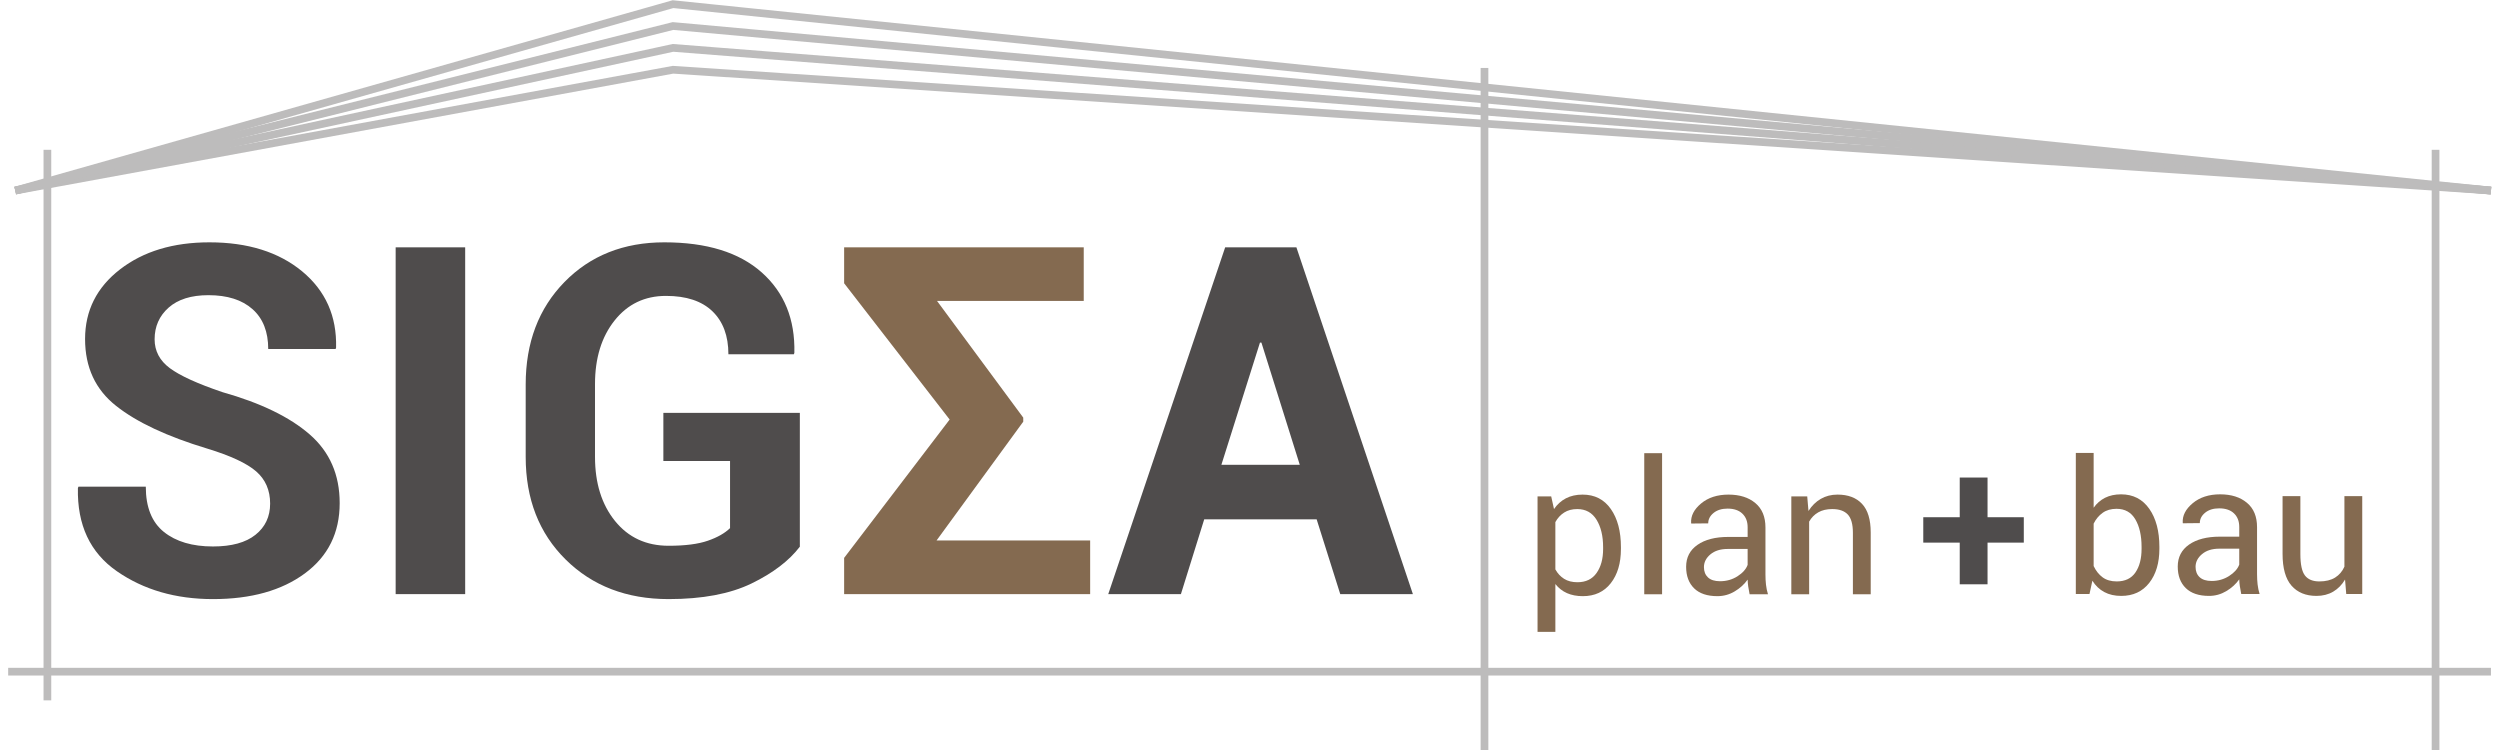 <?xml version="1.0" encoding="UTF-8" standalone="no"?>
<svg
   xmlns:dc="http://purl.org/dc/elements/1.1/"
   xmlns:cc="http://creativecommons.org/ns#"
   xmlns:rdf="http://www.w3.org/1999/02/22-rdf-syntax-ns#"
   xmlns:svg="http://www.w3.org/2000/svg"
   xmlns="http://www.w3.org/2000/svg"
   version="1.1"
   id="svg2"
   xml:space="preserve"
   width="400"
   height="120"
   viewBox="0 0 400 120"><defs
     id="defs6"><clipPath
       clipPathUnits="userSpaceOnUse"
       id="clipPath20"><path
         d="M 0,0 H 3807.58 V 2300 H 0 Z"
         id="path18" /></clipPath></defs><g
     id="g10"
     transform="matrix(1.234,0,0,-1.234,-34.945,238.597)"><g
       id="g12"
       transform="scale(0.1)"><g
         id="g14"><g
           id="g16"
           clip-path="url(#clipPath20)"><path
             d="m 633.441,1280.56 c 0,17.32 -6.023,31.19 -18.066,41.71 -12.07,10.51 -33.203,20.38 -63.496,29.61 -51.875,15.66 -91.27,34.08 -118.074,55.33 -26.887,21.16 -40.313,50.09 -40.313,86.74 0,36.86 15.117,66.96 45.379,90.36 30.246,23.35 68.867,35.01 115.813,35.01 49.824,0 89.902,-12.56 120.3,-37.65 30.325,-25.15 45,-58.06 43.965,-98.84 l -0.594,-1.85 h -87.394 c 0,22.42 -6.816,39.7 -20.379,51.71 -13.594,12.07 -32.609,18.11 -57.148,18.11 -22.239,0 -39.426,-5.36 -51.575,-16.1 -12.097,-10.71 -18.203,-24.41 -18.203,-41.07 0,-15.21 6.602,-27.71 19.785,-37.5 13.184,-9.77 35.899,-20.12 68.243,-31.08 49.386,-13.94 87.089,-32.2 113.027,-54.78 25.937,-22.57 38.906,-52.25 38.906,-89.06 0,-38.54 -15.019,-68.9 -45.086,-91.12 -30.078,-22.24 -69.824,-33.35 -119.191,-33.35 -48.438,0 -89.902,12.04 -124.61,36.12 -34.707,24.08 -51.562,60.02 -50.527,107.8 l 0.676,1.85 h 87.344 c 0,-26.58 7.84,-46.14 23.476,-58.7 15.692,-12.56 36.836,-18.83 63.641,-18.83 24.113,0 42.473,5.04 55.109,15.15 12.645,10.08 18.992,23.53 18.992,40.43"
             style="fill:#4f4c4c;fill-opacity:1;fill-rule:nonzero;stroke:none"
             id="path22" /><path
             d="m 796.188,1163.19 h 90.144 v 449.641 H 796.188 Z"
             style="fill:#4f4c4c;fill-opacity:1;fill-rule:nonzero;stroke:none"
             id="path24" /><path
             d="m 1320.25,1224.68 c -14.03,-18.33 -34.92,-34.24 -62.72,-47.73 -27.78,-13.45 -63.58,-20.21 -107.44,-20.21 -54.37,0 -98.84,17.08 -133.42,51.24 -34.604,34.17 -51.881,78.54 -51.881,133.11 v 93.85 c 0,54.41 16.777,98.67 50.341,132.97 33.54,34.25 76.69,51.41 129.41,51.41 54.95,0 97.04,-13.02 126.32,-39.04 29.23,-26.04 43.31,-60.81 42.28,-104.25 l -0.63,-1.86 h -84.89 c 0,23.92 -6.94,42.47 -20.72,55.76 -13.82,13.3 -33.84,19.93 -60.22,19.93 -27.59,0 -49.79,-10.66 -66.7,-31.97 -16.9,-21.3 -25.32,-48.76 -25.32,-82.29 v -94.51 c 0,-33.94 8.64,-61.68 25.94,-83.09 17.3,-21.39 40.48,-32.12 69.49,-32.12 21.36,0 38.33,2.18 50.78,6.51 12.5,4.31 22.09,9.76 28.88,16.35 v 87.06 h -86.46 v 62.44 h 176.96 v -173.56"
             style="fill:#4f4c4c;fill-opacity:1;fill-rule:nonzero;stroke:none"
             id="path26" /><path
             d="m 1609.92,1386.78 -112.43,-154.06 h 199.18 v -69.53 h -318.99 v 46.98 l 136.81,179.38 -136.81,176.67 v 46.61 h 310.67 v -69.49 h -190.23 l 111.8,-151.31 v -5.25"
             style="fill:#846a50;fill-opacity:1;fill-rule:nonzero;stroke:none"
             id="path28" /><path
             d="m 1866.84,1330.9 h 101.62 l -49.74,158.45 h -1.86 z m 123.5,-70.72 h -145.76 l -30.23,-96.99 h -94.21 l 151.6,449.64 h 92.36 l 151.03,-449.64 h -94.18 l -30.61,96.99"
             style="fill:#4f4c4c;fill-opacity:1;fill-rule:nonzero;stroke:none"
             id="path30" /><path
             d="m 302.973,1686.42 852.817,156.67 2357.17,-156.67"
             style="fill:none;stroke:#bdbcbc;stroke-width:10;stroke-linecap:butt;stroke-linejoin:miter;stroke-miterlimit:10;stroke-dasharray:none;stroke-opacity:1"
             id="path32" /><path
             d="m 302.973,1686.42 852.817,185.03 2357.17,-185.03"
             style="fill:none;stroke:#bdbcbc;stroke-width:10;stroke-linecap:butt;stroke-linejoin:miter;stroke-miterlimit:10;stroke-dasharray:none;stroke-opacity:1"
             id="path34" /><path
             d="m 302.973,1686.42 852.817,213.37 2357.17,-213.37"
             style="fill:none;stroke:#bdbcbc;stroke-width:10;stroke-linecap:butt;stroke-linejoin:miter;stroke-miterlimit:10;stroke-dasharray:none;stroke-opacity:1"
             id="path36" /><path
             d="m 302.973,1686.42 852.817,241.72 2357.17,-241.72"
             style="fill:none;stroke:#bdbcbc;stroke-width:10;stroke-linecap:butt;stroke-linejoin:miter;stroke-miterlimit:10;stroke-dasharray:none;stroke-opacity:1"
             id="path38" /><path
             d="M 2207.96,1845.42 V 960.922"
             style="fill:none;stroke:#bdbcbc;stroke-width:10;stroke-linecap:butt;stroke-linejoin:miter;stroke-miterlimit:10;stroke-dasharray:none;stroke-opacity:1"
             id="path40" /><path
             d="M 3441.12,1739.29 V 960.922"
             style="fill:none;stroke:#bdbcbc;stroke-width:10;stroke-linecap:butt;stroke-linejoin:miter;stroke-miterlimit:10;stroke-dasharray:none;stroke-opacity:1"
             id="path42" /><path
             d="M 293.773,1062.63 H 3512.96"
             style="fill:none;stroke:#bdbcbc;stroke-width:10;stroke-linecap:butt;stroke-linejoin:miter;stroke-miterlimit:10;stroke-dasharray:none;stroke-opacity:1"
             id="path44" /><path
             d="m 2361.77,1224.1 c 0,14.38 -2.83,26.22 -8.5,35.48 -5.68,9.25 -14.02,13.89 -25.02,13.89 -6.66,0 -12.33,-1.51 -17.02,-4.52 -4.69,-3.01 -8.49,-7.11 -11.37,-12.38 v -61.32 c 2.88,-5.23 6.68,-9.33 11.37,-12.25 4.69,-2.94 10.44,-4.39 17.22,-4.39 10.97,0 19.25,4 24.87,12.02 5.63,8.01 8.45,18.34 8.45,31.01 z m 23.09,-2.46 c 0,-18.3 -4.38,-33.05 -13.13,-44.27 -8.74,-11.21 -20.83,-16.82 -36.24,-16.82 -7.81,0 -14.67,1.31 -20.56,3.92 -5.91,2.63 -10.93,6.56 -15.07,11.79 v -62.04 h -23.11 v 175.67 h 17.71 l 3.63,-16.42 c 4.14,6.11 9.32,10.75 15.47,13.96 6.19,3.2 13.39,4.8 21.57,4.8 15.73,0 27.95,-6.23 36.67,-18.71 8.71,-12.46 13.06,-28.94 13.06,-49.42 v -2.46"
             style="fill:#846a50;fill-opacity:1;fill-rule:nonzero;stroke:none"
             id="path46" /><path
             d="m 2415.12,1163 h 23.109 v 182.934 H 2415.12 Z"
             style="fill:#846a50;fill-opacity:1;fill-rule:nonzero;stroke:none"
             id="path48" /><path
             d="m 2513.38,1179.91 c 8.37,0 15.9,2.13 22.64,6.42 6.71,4.3 11.1,9.24 13.14,14.79 v 20.63 h -25.92 c -9.29,0 -16.75,-2.35 -22.35,-7.02 -5.59,-4.7 -8.38,-10.21 -8.38,-16.54 0,-5.63 1.76,-10.08 5.27,-13.37 3.53,-3.28 8.74,-4.91 15.6,-4.91 z m 38.34,-16.91 c -0.76,3.84 -1.38,7.21 -1.81,10.15 -0.42,2.95 -0.67,5.88 -0.75,8.87 -4.3,-6.12 -9.93,-11.21 -16.84,-15.31 -6.9,-4.13 -14.37,-6.16 -22.32,-6.16 -13.22,0 -23.3,3.38 -30.2,10.14 -6.92,6.77 -10.39,16.07 -10.39,27.97 0,12.13 4.9,21.6 14.73,28.43 9.8,6.84 23.1,10.26 39.93,10.26 h 25.09 v 12.56 c 0,7.41 -2.29,13.32 -6.82,17.63 -4.53,4.36 -10.93,6.53 -19.21,6.53 -7.5,0 -13.57,-1.9 -18.18,-5.65 -4.6,-3.75 -6.91,-8.24 -6.91,-13.48 l -21.93,-0.23 -0.24,0.71 c -0.55,9.21 3.76,17.67 12.94,25.31 9.19,7.67 21.06,11.5 35.59,11.5 14.39,0 25.98,-3.65 34.73,-10.96 8.74,-7.3 13.13,-17.85 13.13,-31.6 v -61.11 c 0,-4.51 0.23,-8.89 0.69,-13.11 0.47,-4.23 1.33,-8.37 2.58,-12.45 h -23.81"
             style="fill:#846a50;fill-opacity:1;fill-rule:nonzero;stroke:none"
             id="path50" /><path
             d="m 2626.43,1289.89 1.62,-18.9 c 4.25,6.73 9.54,11.96 15.9,15.67 6.38,3.7 13.63,5.57 21.76,5.57 13.68,0 24.28,-4 31.78,-12.01 7.51,-8.01 11.26,-20.39 11.26,-37.11 V 1163 h -23.1 v 79.64 c 0,11.15 -2.23,19.1 -6.64,23.79 -4.42,4.7 -11.13,7.04 -20.22,7.04 -7.12,0 -13.16,-1.43 -18.1,-4.28 -4.98,-2.86 -8.91,-6.86 -11.78,-12.02 V 1163 h -23.1 v 126.89 h 20.62"
             style="fill:#846a50;fill-opacity:1;fill-rule:nonzero;stroke:none"
             id="path52" /><path
             d="m 3059.93,1224.46 c 0,14.51 -2.66,26.39 -8.02,35.57 -5.36,9.19 -13.52,13.78 -24.45,13.78 -7.11,0 -13.13,-1.73 -18,-5.21 -4.88,-3.49 -8.78,-8.15 -11.67,-14.01 v -55 c 2.98,-6.25 6.86,-11.15 11.67,-14.66 4.81,-3.52 10.89,-5.27 18.23,-5.27 10.88,0 18.95,3.86 24.27,11.6 5.32,7.75 7.97,17.98 7.97,30.72 z m 23.1,-2.48 c 0,-18.29 -4.38,-33.05 -13.18,-44.27 -8.79,-11.2 -20.89,-16.83 -36.29,-16.83 -8.46,0 -15.77,1.66 -21.96,5 -6.23,3.32 -11.39,8.22 -15.45,14.71 l -3.75,-17.23 h -17.72 v 182.91 h 23.11 v -71.05 c 3.98,5.64 8.93,9.93 14.83,12.91 5.91,2.95 12.81,4.45 20.71,4.45 15.63,0 27.82,-6.27 36.6,-18.77 8.73,-12.51 13.1,-28.96 13.1,-49.35 v -2.48"
             style="fill:#846a50;fill-opacity:1;fill-rule:nonzero;stroke:none"
             id="path54" /><path
             d="m 3150.82,1180.24 c 8.35,0 15.89,2.16 22.61,6.44 6.71,4.32 11.11,9.23 13.16,14.78 v 20.65 h -25.92 c -9.31,0 -16.74,-2.34 -22.33,-7.05 -5.58,-4.68 -8.39,-10.21 -8.39,-16.52 0,-5.64 1.75,-10.1 5.26,-13.38 3.54,-3.28 8.72,-4.92 15.61,-4.92 z m 38.33,-16.88 c -0.79,3.82 -1.38,7.21 -1.8,10.14 -0.44,2.93 -0.68,5.88 -0.76,8.85 -4.32,-6.09 -9.91,-11.2 -16.84,-15.31 -6.91,-4.1 -14.36,-6.16 -22.32,-6.16 -13.22,0 -23.29,3.38 -30.21,10.16 -6.91,6.76 -10.38,16.05 -10.38,27.97 0,12.11 4.92,21.59 14.71,28.44 9.82,6.83 23.13,10.25 39.92,10.25 h 25.12 v 12.54 c 0,7.44 -2.28,13.3 -6.83,17.65 -4.53,4.34 -10.95,6.51 -19.21,6.51 -7.52,0 -13.55,-1.88 -18.18,-5.63 -4.61,-3.75 -6.92,-8.26 -6.92,-13.49 l -21.93,-0.23 -0.21,0.72 c -0.57,9.21 3.76,17.64 12.94,25.31 9.18,7.66 21.06,11.5 35.58,11.5 14.39,0 25.98,-3.65 34.71,-10.97 8.78,-7.31 13.12,-17.85 13.12,-31.6 v -61.1 c 0,-4.53 0.25,-8.9 0.71,-13.12 0.48,-4.22 1.33,-8.37 2.58,-12.43 h -23.8"
             style="fill:#846a50;fill-opacity:1;fill-rule:nonzero;stroke:none"
             id="path56" /><path
             d="m 3323.76,1182.1 c -3.97,-6.79 -9.1,-12.02 -15.35,-15.71 -6.25,-3.67 -13.48,-5.51 -21.71,-5.51 -13.82,0 -24.61,4.44 -32.34,13.26 -7.74,8.83 -11.61,22.6 -11.61,41.28 v 74.82 h 23.09 v -75.06 c 0,-13.52 2,-22.82 5.99,-27.91 3.97,-5.08 10.18,-7.61 18.62,-7.61 8.23,0 14.98,1.64 20.38,4.97 5.33,3.32 9.39,8.03 12.11,14.14 v 91.47 h 23.11 v -126.88 h -20.74 l -1.55,18.74"
             style="fill:#846a50;fill-opacity:1;fill-rule:nonzero;stroke:none"
             id="path58" /><path
             d="M 344.633,1739.29 V 1025.44"
             style="fill:none;stroke:#bdbcbc;stroke-width:10;stroke-linecap:butt;stroke-linejoin:miter;stroke-miterlimit:10;stroke-dasharray:none;stroke-opacity:1"
             id="path60" /><path
             d="m 2860.22,1262.89 h 47.01 v -32.93 h -47.01 v -54.03 h -36.05 v 54.03 h -47.27 v 32.93 h 47.27 v 51.46 h 36.05 v -51.46"
             style="fill:#4f4c4c;fill-opacity:1;fill-rule:nonzero;stroke:none"
             id="path62" /></g></g></g></g></svg>